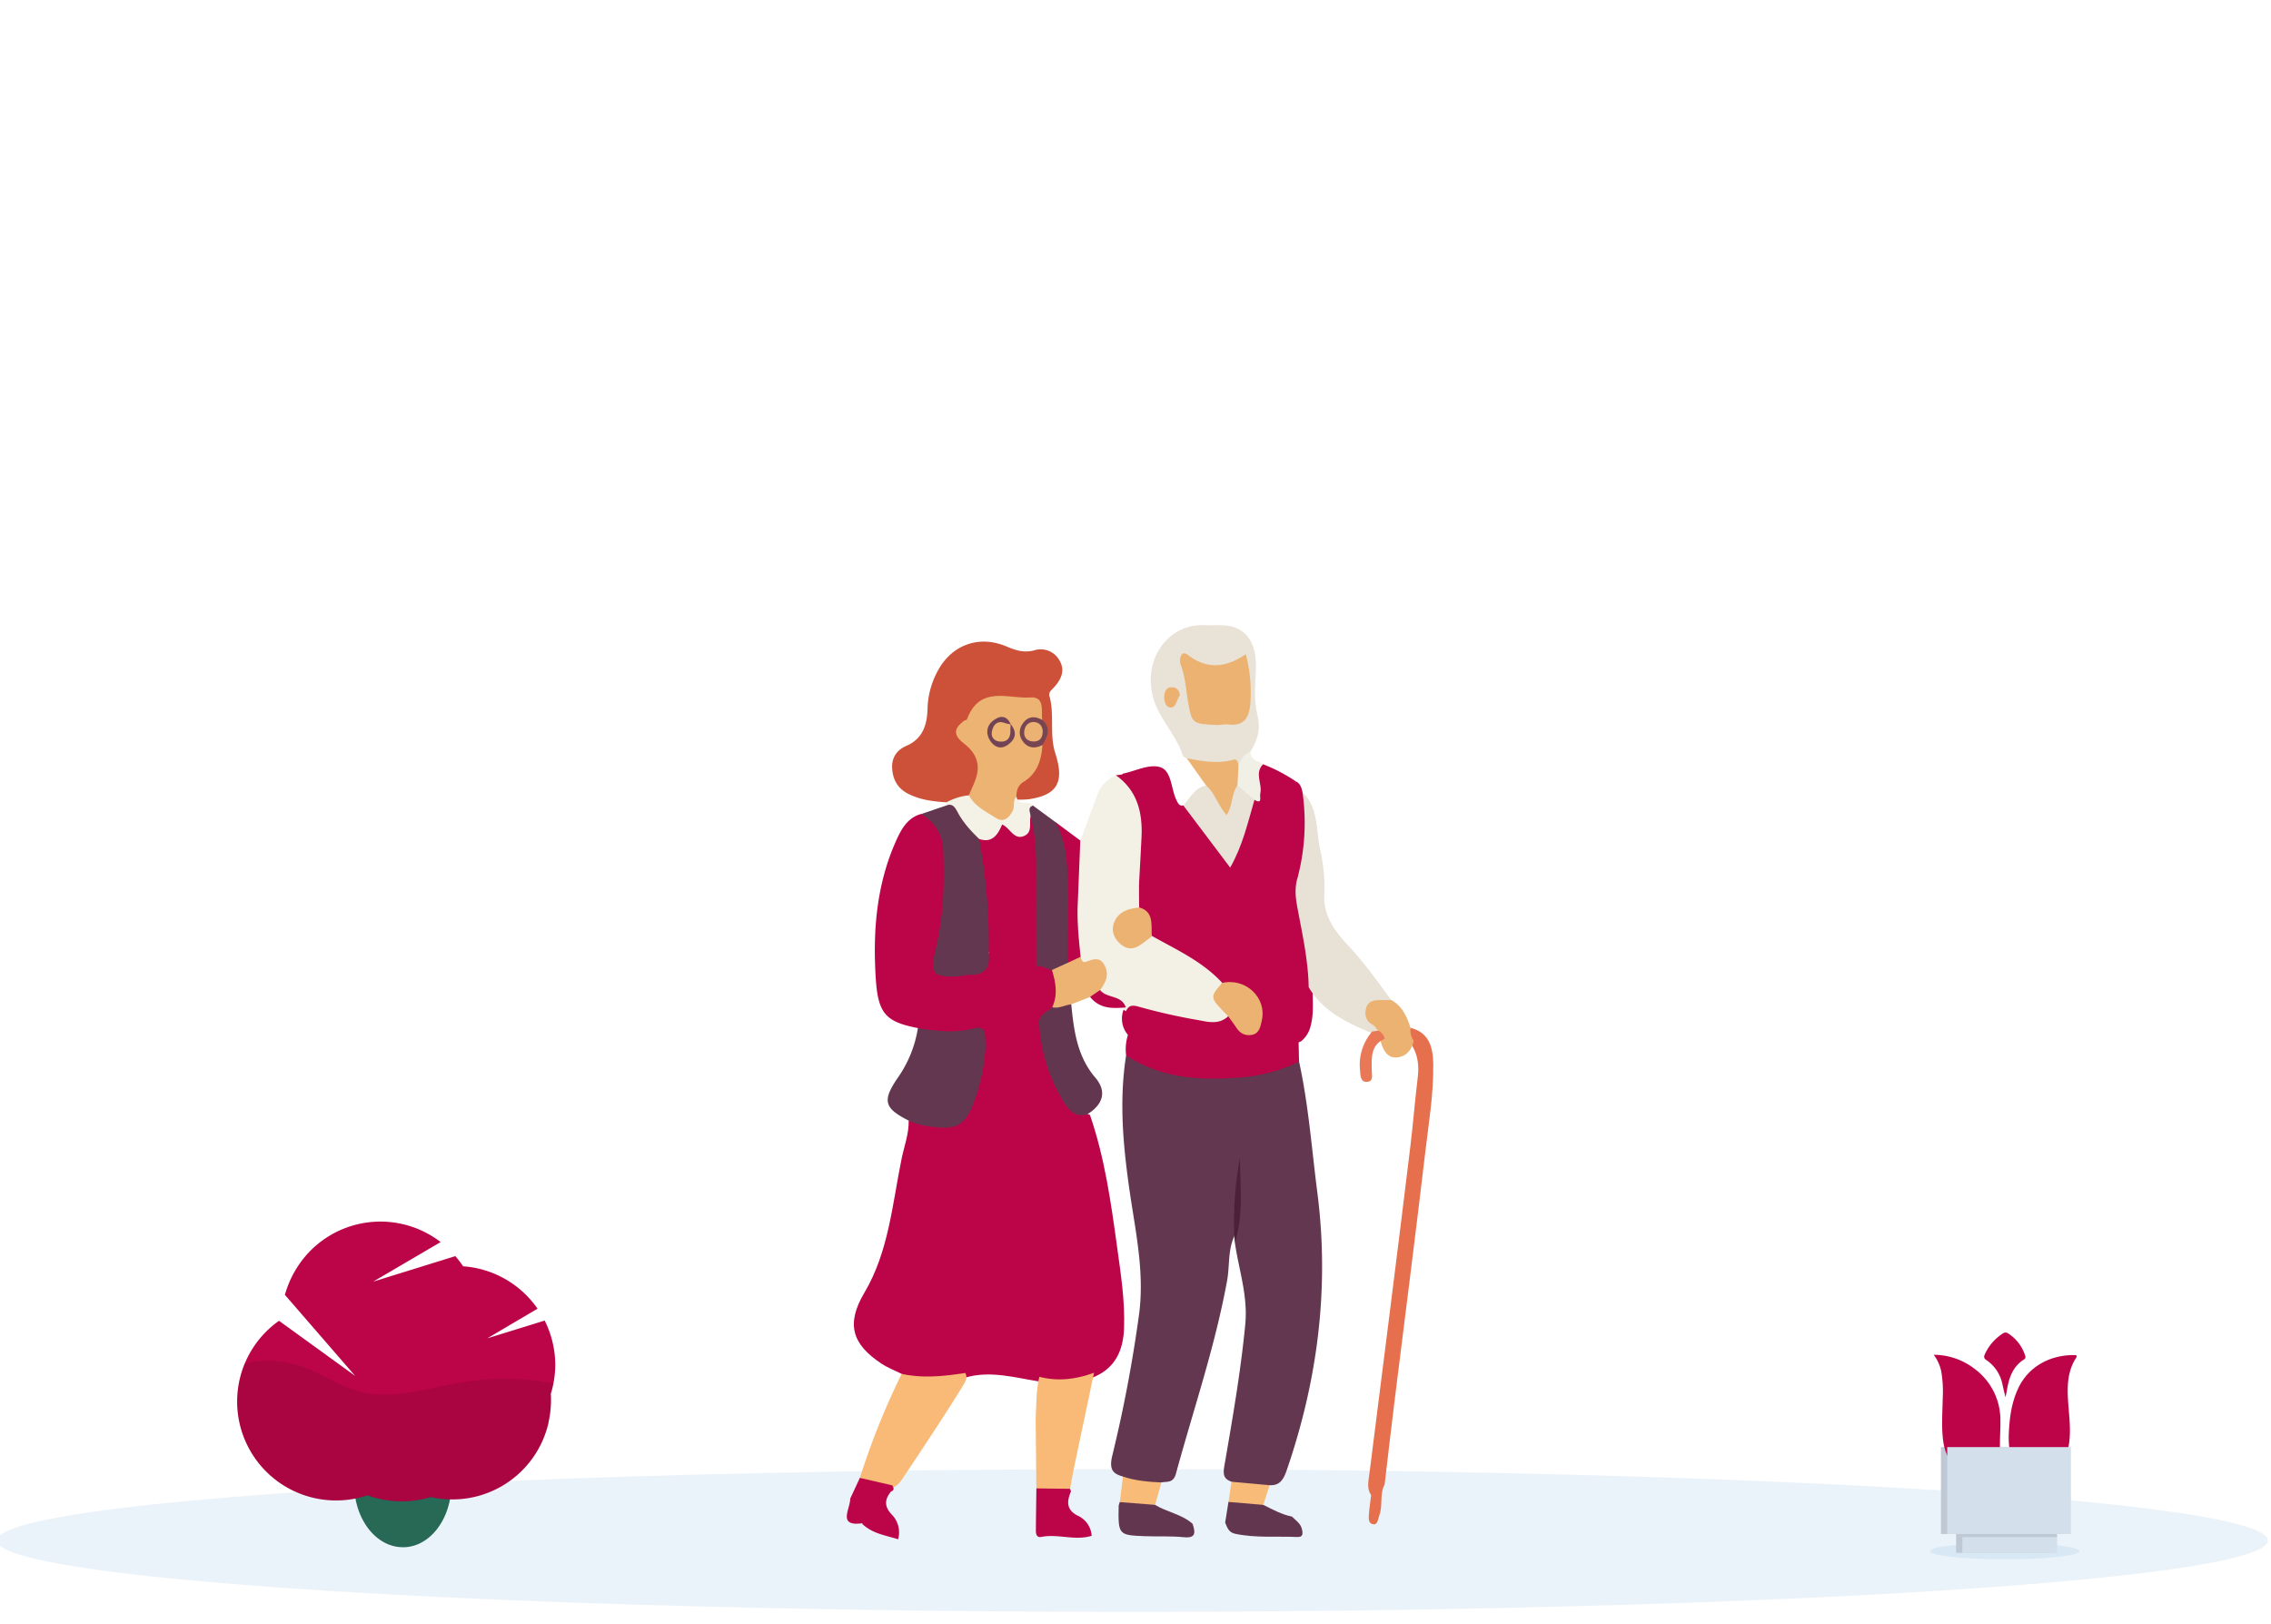 <svg id="f283e205-2e6f-4b06-98b6-549633ff931e" xmlns="http://www.w3.org/2000/svg" viewBox="0 0 1050 750.9"><defs><style>.cls-1{fill:#3287ca;}.cls-1,.cls-27,.cls-30{opacity:0.1;isolation:isolate;}.cls-2{fill:#bc0448;}.cls-3{fill:#f3f1e5;}.cls-4{fill:#cd5139;}.cls-5{fill:#e8e2d7;}.cls-6{fill:#e8e2d6;}.cls-7{fill:#633750;}.cls-8{fill:#63374f;}.cls-9{fill:#f9ba77;}.cls-10{fill:#e6704d;}.cls-11{fill:#f4f2e7;}.cls-12{fill:#ecb272;}.cls-13{fill:#f1f0e6;}.cls-14{fill:#62364f;}.cls-15{fill:#633650;}.cls-16{fill:#ecb372;}.cls-17{fill:#784553;}.cls-18{fill:#ecb170;}.cls-19{fill:#e87856;}.cls-20{fill:#f8bc78;}.cls-21{fill:#f8bb78;}.cls-22{fill:#4c203a;}.cls-23{fill:#724354;}.cls-24{fill:#ecb273;}.cls-25{fill:#eeb573;}.cls-26{fill:#d4dfec;}.cls-28{fill:#be0449;}.cls-29,.cls-30{fill:#276955;}</style></defs><ellipse class="cls-1" cx="523.56" cy="712.35" rx="525" ry="33"/><path class="cls-2" d="M416.88,635.29c-3.11-1.55-6.4-2.78-9.29-4.7-13.66-9-16.48-18.36-8-32.72,11.34-19.1,12.94-40.92,17.26-62,1.19-5.85,3.4-11.51,3.29-17.64,4.89-1.88,9.58.8,14.42.84,6.88.06,11-3,13.51-9.58,3.28-8.55,4.7-17.52,5.93-26.57.6-7.64,5-11.05,11.67-11.08,5,0,9.84-3.84,14.93-.66,3.24,7.14,3.17,15.27,6,22.6,3.6,9.35,7.13,18.5,17.34,21.76,6.82,19.78,9.73,40.5,12.57,61.2,1.71,12.41,3.66,24.82,3.2,37.48-.38,10.32-4.12,18.16-13.41,22.31-8.57,3.8-17.35,4.85-26.39,2.19-11.11-1.78-22.16-5-33.51-1.73-6.92,1.81-14,1.88-21,1.59C422.28,638.43,419,638.56,416.88,635.29Z"/><path class="cls-2" d="M584,353.4a76.78,76.78,0,0,1,15.1,7.9c3,9.11,1.75,18.56,1.93,27.9.1,5.46-.38,10.94.45,16.38-1.21,12.16,3,23.58,4.4,35.37a99.33,99.33,0,0,1,1.1,15.5c-.24,6,.63,12-1,17.91a12.85,12.85,0,0,1-4.33,7.08c-24.46,11.58-49.14,11.22-74,1.46a16.32,16.32,0,0,1-6.6-4.92,11.57,11.57,0,0,1-1.78-10.47c2-5.25,5.76-4.3,9.79-3.48,12.37,2.49,24.49,7.16,37.39,5.32,2.72-.11,4.44,1.7,6.15,3.6s3.65,4,6.29,2.3c2.91-1.84,3.16-5,2.52-8.26a13.82,13.82,0,0,0-12.34-11.35c-1.45-.16-2.92.16-4.37-.22-9.48-7-19-13.91-29.52-19.17a8.35,8.35,0,0,1-3.79-3.63,24.15,24.15,0,0,0-6.11-13.22,15.92,15.92,0,0,1-.11-10c6.16-8.63,7-18.63,6.22-28.91-.71-9.59-4.67-17.33-12.64-22.37.2-.14.39-.37.61-.42,5.67-1.2,11.86-4.45,16.88-3,5.62,1.59,5.11,10.22,7.79,15.51.83,1.62,1.35,2.55,3.07,2.26,3.4-.5,4.44,2.65,6.15,4.65,3.29,3.84,6,8.22,9,12.26,1.78,2.35,2.93,6.71,5.84,6.32,3.4-.45,3.21-5.25,4.56-8.14,2.73-5.8,2.89-12.63,6.22-18.23,2.71-3.36,1.5-7.37,1.68-11.16C580.7,355.83,579.68,352.37,584,353.4Z"/><path class="cls-2" d="M480.4,472.24c-7.3-.48-14.25,1.79-21.27,3.28-3.9.83-.95,5.85-3.42,7.83-2.69-4.39-6.31-5.08-11.14-4.63-6.82.64-14.12,2.23-20.18-3.32-15-2.91-18.46-6.75-19.49-23.22-1.36-21.63.35-42.83,9.15-62.8,2.54-5.75,5.41-11.24,11.86-13,7.88,2.43,11.84,8,12.27,18,.64,14.65.1,29.19-3.2,43.58-2.28,10-.15,12.08,9.53,11.14,5.34-.51,10.26-1.59,11.82-8.22,4.65-1.09,4.06,8.15,10.06,5.48,3.89-1.73,8.45-2,12.84-1.57a12.06,12.06,0,0,1,7.88,3.14c3.67,5.58,3.73,11.44,1.18,17.51C486.13,468.31,483.7,470.85,480.4,472.24Z"/><path class="cls-3" d="M567.85,469.93c-4.56,4.29-9.93,2.42-14.81,1.61a269.35,269.35,0,0,1-26.62-6.05c-2.83-.78-4.54-.74-5.81,2.11a5.19,5.19,0,0,1-1.63-1.25c-2.92-4-9.08-3.53-10.89-9,1.66-8.51,1.69-8.6-6.4-11.07-2.95-.91-3.49-3.33-4.14-5.89-2.51-14-1.42-28.13-1-42.21.09-3.31.62-6.8,2.94-9.48,2.55-6.85,5.13-13.68,7.64-20.54a15.55,15.55,0,0,1,8.82-9.63c8.09,2.09,11.53,8.83,12.91,16.46,2.07,11.39,2.66,22.94-2.23,33.93,0,3.58,0,7.15.07,10.73-1,2.49-3.52,2.48-5.36,3.56-3.65,2.15-5.78,5-3.5,9.4,2,3.9,5.11,4.37,8.66,2.32,1.9-1.1,3.7-2.53,6.06-2.17,11.36,6.42,23.35,11.75,32.58,21.77C560.59,460.74,566.61,464.86,567.85,469.93Z"/><path class="cls-4" d="M437.64,371c-6.14-.38-12.2-1.09-17.85-4-4.63-2.4-7-6.33-7.3-11.75-.3-5.24,2.49-8.59,6.54-10.34,7.24-3.14,9.53-9.09,9.8-16.74a38.79,38.79,0,0,1,5.9-19.93c6.78-10.6,18.64-14.41,30.69-9.28,4.24,1.8,8.1,3,12.74,1.77a9.89,9.89,0,0,1,11.66,4.61c2.87,4.8.72,9-2.61,12.63-1,1.11-2.52,2.12-2,3.89,2.44,8.63-.09,17.78,2.7,26.43,4.38,13.6.85,19.42-12.52,21.33a42,42,0,0,1-5.15.12,4.43,4.43,0,0,1-1.21-1.9,7.1,7.1,0,0,1,2.94-7.4c5.08-3.93,7.26-9.54,8.47-15.78,1.77-4,2.61-8,.22-12.1-.77-6.52-4.4-8.17-10.24-8.31-9.25-.22-17.44.49-22.95,10.12-1.85,3.21-2.84,5.23-.1,8,9.1,9.19,7.92,16.75,1.18,26.21C445.18,370.74,441.65,372,437.64,371Z"/><path class="cls-5" d="M548.73,350.68c-.63-.4-1.66-.65-1.83-1.21-3.23-10.29-11.76-17.64-14.12-28.32-3.91-17.74,8.27-32.8,24-32.06,2.45.12,4.91,0,7.37,0,13,0,17,9.29,16.51,20.71-.33,7.08-1,14,.7,20.8,1.59,6.42.12,11.72-3.18,16.85-1.91,2.58-2.36,6.71-6.49,6.95C564,353.39,555.71,356.61,548.73,350.68Z"/><path class="cls-6" d="M605.07,456.49c-.22-12.81-3.1-25.2-5.38-37.68-.81-4.45-1.08-8.74.28-13.07.19-12.28,2.13-24.52.76-36.84a3,3,0,0,1,1.48-2.56c7.7,7.44,6.15,18.15,8.37,27.48A76.17,76.17,0,0,1,612.26,414c-.32,9.94,5.32,17.08,11.28,23.42,7.3,7.79,13.43,16.51,19.78,25.09-.14.2-.24.51-.43.59-8.9,4-8.9,4-5.28,13.76a3.49,3.49,0,0,1-2.92,1.09C623.36,473.08,612,468.2,605.07,456.49Z"/><path class="cls-7" d="M424.39,475.4c8.51,1.37,17,2.44,25.57.2,6.76-1.77,5.25,4,5.75,7.75a85.7,85.7,0,0,1-4.2,22.82c-5.13,15.5-8.95,16.92-25.11,14.16a39.06,39.06,0,0,1-6.22-2.13c-11.62-5.83-12.32-9.33-4.89-20.12A54.58,54.58,0,0,0,424.39,475.4Z"/><path class="cls-8" d="M457.14,440.5c.84,7.07-1.91,10.54-8.74,10.27-1.92-.08-3.86.69-5.8.75-11.44.37-12.81-1.23-9.93-13,3.63-14.85,4-29.93,3.46-45.09-.29-7.62-4-13.24-10.22-17l11.75-4c2.06-2.48,4.17-1.59,5.47.54,3.6,5.86,9,10.3,11.56,17A156.38,156.38,0,0,1,459.08,434C459,436.32,458.86,438.69,457.14,440.5Z"/><path class="cls-9" d="M416.88,635.29c9.84,2.17,19.64,1.08,29.44-.41,1.13,2.22,0,4-1,5.77-8.86,14.31-18.16,28.29-27.47,42.27-1.53,2.3-3.13,4.72-6.09,5.24-5.11-.31-10.41,0-14.19-4.76A343.67,343.67,0,0,1,416.88,635.29Z"/><path class="cls-10" d="M640.18,686.47c-2.44,4.45-.69,9.73-2.48,14.37-.64,1.66-.64,4.19-2.66,4-2.61-.26-2.23-3-2.09-5,.21-2.83.66-5.63,1-8.44-2.13-3.12-1.24-6.53-.82-9.88,6.35-50.43,12.83-100.85,18.94-151.31,1.29-10.67,2.13-21.39,3.43-32.05.65-5.35.08-10.48-2.87-15.08-1.37-2.5-2.59-5-.5-7.79,8.34,2,10.43,8.65,10.54,16.56.19,14.2-2.2,28.17-3.84,42.17-4.47,38.14-9.4,76.22-14.12,114.33C643.15,661.05,641.69,673.76,640.18,686.47Z"/><path class="cls-7" d="M486.36,448.55c-2.43-.41-4.58-2.26-7.21-1.68-2.95-3.51-2.32-7.86-2.4-12-.37-18.89,1.07-37.84-1.94-56.62,0-2.45-.47-5.11,2.77-5.76l10.53,7.75c4.76,4,6.54,9.6,7.06,15.78a275.59,275.59,0,0,1,.07,48.41C493.2,448,490.68,450.5,486.36,448.55Z"/><path class="cls-5" d="M580,369.9c-3.06,10.4-5.41,21.09-11.23,31.29l-21.64-28.72c3.15-3.55,5.33-8.35,10.53-9.24,5.5.17,5.57,6.33,8.89,9.14,2.42-3,1.13-8.43,5.71-9.93C576.3,363.18,578.78,365.79,580,369.9Z"/><path class="cls-2" d="M397.55,683.4l14.95,3.44c.76,1.14,1.15,2.22-.53,2.85-3,3.71-3.23,6.92.4,10.72a11.74,11.74,0,0,1,2.88,11.37C409.58,710,403.73,709.23,399,705c-.18-.15-.3-.62-.41-.61-11.57,1.55-5.42-6.64-5.5-11.39Z"/><path class="cls-11" d="M477.58,372.48c-2.8,1.08-1,3.35-1.14,5.1.84,11-1.37,13-10.1,8.25-2.86-1.55-3.28.5-4.72,1.55-2.83,2.07-5.72,4.64-8.91.56-3.83-3.71-7.45-7.64-10-12.46-1.19-2.22-2.32-4-5-3.1,0-.48,0-.95,0-1.43a27.21,27.21,0,0,1,10.34-3.2c3.45.87,5.77,3.73,8.63,5.63,6.6,4.37,7.33,4.22,10.77-3,.52-1.12.88-2.5,2.53-1.91a5.69,5.69,0,0,1,.31,1.23C472,372.51,475.71,369.81,477.58,372.48Z"/><path class="cls-12" d="M652.14,475.29a8.93,8.93,0,0,0,1.49,6c-1,4.59-3.84,7.49-8.13,7.69-4,.19-5.86-3.18-7-6.9-.42-1.81-1.31-3.51-1.35-5.45-.79-.93-1.43-2.2-2.42-2.74-3.18-1.72-4-4.46-3.06-7.8s3.76-3.6,6.5-3.65c1.7,0,3.4,0,5.1,0C648.26,465.19,650.49,470,652.14,475.29Z"/><path class="cls-2" d="M493.89,445.11c-.69-17.24,1.27-34.54-1.34-51.77a44.81,44.81,0,0,0-4.44-13.11l11.37,8.44q-.6,14.81-1.2,29.62c-.33,8.1.49,16.13,1.35,24.15C498.25,444.63,496.78,446.62,493.89,445.11Z"/><path class="cls-12" d="M572.15,363.21c-2.92,3.87-2.09,9.36-5,13.69-4-4.2-5.28-10.14-9.5-13.67q-4.46-6.27-8.92-12.55c7.2,1.3,14.38,2.71,21.69.57,1.61-.47,1.83,1.25,2.22,2.45C574.78,357,574.67,360.18,572.15,363.21Z"/><path class="cls-2" d="M526.62,408.89c.4-7.33.84-14.66,1.18-22,.53-11.58-2.24-21.62-11.86-28.39l2.83-.36c8.43.6,11.77,7.16,13.17,14.43C534.38,385.2,536.5,398.16,526.62,408.89Z"/><path class="cls-13" d="M572.15,363.21l.48-9.51c1.17-2.76,2.56-5.29,5.53-6.23-.22,4.42,3.74,4.14,5.85,5.93-4.19,4.09-.25,9.1-1.32,13.55-.39,1.62,1.2,5.07-2.7,2.94Z"/><path class="cls-2" d="M602.21,366.34a99.48,99.48,0,0,1-2.24,39.4c-2.4-7.28-.77-14.8-1-22.2s.08-14.83.15-22.24C601.16,362.26,601.78,364.24,602.21,366.34Z"/><path class="cls-9" d="M478.83,656.69c.37-6.7.1-13.46,1.71-20.05,8.61,2.26,17,1.18,25.29-1.85q-4.79,22.65-9.55,45.29c-.58,2.77-1,5.58-1.52,8.37-5.23,2.92-10.43,3.44-15.59-.2Z"/><path class="cls-14" d="M566.46,704.07c.51-3.19,1-6.37,1.52-9.56,5.69-3.81,11-1.9,16.13,1.37,4.28,2.13,8.49,4.48,13.21,5.4,1.73,1.78,4,3.06,4.64,5.85.48,2.06.52,3.71-2.15,3.6-9.55-.42-19.14.52-28.66-1.47C568,708.6,567.45,706.38,566.46,704.07Z"/><path class="cls-14" d="M534.07,695.87c5.54,3.42,12.21,4.27,17.3,8.72,1.37,4,1.66,6.8-4,6.24-6-.61-12.18-.25-18.27-.48-12-.47-12.15-.71-11.88-14.2l.48-1.56C523.48,690.76,528.83,692.47,534.07,695.87Z"/><path class="cls-2" d="M479.17,688.25l15.59.2a6.32,6.32,0,0,0,.43,1.12c-2.05,4.84-2.21,8.71,3.32,11.4a10.94,10.94,0,0,1,6.22,9.21c-7.77,2.39-15.53-1-23.22.5-2.9.56-2.57-2.44-2.56-4.42C479,700.26,479.09,694.26,479.17,688.25Z"/><path class="cls-15" d="M495.3,464.4c1.2,12.21,2.74,24.11,11.09,33.87,5.44,6.36,3.72,12.42-3.69,17-6.06,1.74-9.07-2.58-11.65-7a77.49,77.49,0,0,1-10.65-36c.67-3.61,3.92-4.46,6.1-6.46C489.29,464.27,491.93,461.7,495.3,464.4Z"/><path class="cls-2" d="M520.66,488A21.91,21.91,0,0,1,522.07,477c15.76,9.94,33,12.26,50.76,10.32,9.4-1,18.82-2.87,27.54-7.23q.12,5.44.25,10.89c-1.18,3.44-4.18,4.21-6.92,5.16-21.44,7.39-42.86,6.39-64.21-.46C525.63,494.4,522.33,492.24,520.66,488Z"/><path class="cls-12" d="M567.85,469.93c-8.67-8.73-8.67-8.73-2.72-15.43,10.89-2.42,20.68,6.87,18.26,17.44-.62,2.7-1.08,5.9-4.45,6.57s-5.72-.72-7.55-3.63C570.3,473.16,569,471.58,567.85,469.93Z"/><path class="cls-12" d="M532.55,432.73a6.8,6.8,0,0,1-1,1.1c-4,2.76-7.83,7.14-13.13,3-3-2.34-4.71-5.95-3.51-9.64,1.83-5.66,6.74-7,11.82-7.56C533.54,421.5,532.19,427.55,532.55,432.73Z"/><path class="cls-2" d="M452.71,387.94c5.75,2,8.53-1.57,10.62-6.68,3.65,1.45,5.4,7.46,10.3,5.24,3.75-1.71,2.22-5.81,2.81-8.93,2.63,9.08,2.65,18.42,2.64,27.78q0,20.76.07,41.52a42.55,42.55,0,0,0-9.5.87c-10,2.58-10,2.42-12.51-7.24A262.19,262.19,0,0,0,452.71,387.94Z"/><path class="cls-16" d="M495.3,464.4c-2.95.33-5.71,2.08-8.8,1.38,2.67-5.77,1.66-11.5-.14-17.23l7.53-3.44,5.74-2.67c.45,1.16.69,2.92,2.27,2.36,3.32-1.17,6.62-2.72,8.86,1.69s.4,7.95-2.16,11.33c-.58,2.63-2.43,3.18-4.61,3.2Z"/><path class="cls-2" d="M504,461l4.61-3.2c3.14,4.08,9.91,2.06,11.92,8.05C514.46,466.38,508.48,466.59,504,461Z"/><path class="cls-16" d="M469.91,368.43c-1.82,1.83-.61,4.56-1.73,6.6-1.79,3.26-4.18,5.49-7.74,3.19-4.54-2.92-9.61-5.22-12.46-10.47,1.24-3.09,2.86-6.09,3.65-9.31,1.55-6.34-1.21-10.91-5.92-14.61-5-3.92-4.9-6.88.06-10.54.39-.29,1.17-.28,1.29-.61,5.93-15.89,18.89-9.48,29.33-10.16,6.78-.44,4.95,6.09,5.48,10.38a3.13,3.13,0,0,1-2.63,1c-3.07,0-5.31,1.22-5.35,4.79s2.6,4.55,5.4,4.9a4.41,4.41,0,0,1,2.68.92c-.41,7.06-2.6,13.27-8.57,16.94C470.58,363.17,470,365.48,469.91,368.43Z"/><path class="cls-17" d="M482,344.49c-3.47,1.75-6.71,1.64-9.18-1.81a6.69,6.69,0,0,1,0-8c2.46-3.64,5.65-3.63,9.11-1.76C486.12,336.72,484.3,340.6,482,344.49Z"/><path class="cls-12" d="M576,302.52a69.49,69.49,0,0,1,2.16,21.68C577.83,331,575.78,336,568,335c-1.91-.23-3.89.33-5.83.23-11-.57-11.25-.56-13.08-12-.86-5.39-1.19-10.82-3.24-15.95a5.62,5.62,0,0,1,.42-4.46c1.15-1.64,2.76-.08,3.83.68C558.75,309.66,567.18,308.52,576,302.52Z"/><path class="cls-18" d="M545.54,321.44c-1.52,2-1.62,5.71-4.21,5.74-2.26,0-3.21-2.76-3.05-5.34.16-2.77,1.5-4.37,4.18-4C544.36,318,545.25,319.51,545.54,321.44Z"/><path class="cls-19" d="M640.23,480.38c-6.46,2.7-6.09,8.63-6,14.44,0,2.21,1,5.33-2.32,5.45-3,.1-2.89-3.2-3.09-5.3a23.5,23.5,0,0,1,5.64-18l2.74-.36A5.21,5.21,0,0,1,640.23,480.38Z"/><path class="cls-7" d="M520.66,488c16.19,10.7,34.14,11.68,52.35,10.27a74.58,74.58,0,0,0,27.61-7.37c4.37,19.92,5.85,40.31,8.45,60.52,5.67,44,.18,86.67-14.09,128.27-1.56,4.53-3.27,7.33-8,7.08-6.22,3.62-12,2-17.64-1.62-3.11-1.16-4-2.73-3.34-6.8,3.77-21.87,7.61-43.72,9.75-65.9,1.29-13.3-3-25.28-4.81-37.86,1.45-12.31,1.17-24.76,2.26-37.11-1.19,11.39-.32,23-2.54,34.25-3,6.43-2.06,13.58-3.29,20.33-5.54,30.5-15.57,59.64-23.67,89.37-1.22,4.48-4.07,3.56-6.75,4.06-6.48,3.15-12.43,2.44-17.78-2.73-4.66-1.26-6.36-3.3-5-9.26a637.46,637.46,0,0,0,12.51-66c2.44-18.93-1.46-37-4.19-55.34C519.37,530.83,517.27,509.54,520.66,488Z"/><path class="cls-20" d="M569.36,685.18,587,686.8c-1,3-1.93,6.05-2.89,9.08L568,694.51Z"/><path class="cls-21" d="M519.19,682.79c5.79,1.94,11.77,2.43,17.78,2.73q-1.46,5.18-2.9,10.35l-16.33-1.28Q518.48,688.7,519.19,682.79Z"/><path class="cls-22" d="M570.68,571.76a162.42,162.42,0,0,1,2.61-36.37c.15,13.14,1.69,26.36-2.33,39.23C570.87,573.67,570.77,572.72,570.68,571.76Z"/><path class="cls-23" d="M467.24,334.81c3.09,3.69,2.43,6.95-1.21,9.57-3.26,2.37-6.32,1.12-8.27-1.91s-1.79-6.64,1.19-9.06,6.23-3.15,8.36,1.49c-1.34,2-5,.39-5.54,4.33C465.42,340.11,465.38,336,467.24,334.81Z"/><path class="cls-24" d="M482.08,338.87c-.26,2.84-1.86,4.13-4.42,4s-4.28-1.61-4.13-4.37c.17-3,2.13-4.91,4.87-4.61C480.7,334.17,482.34,336,482.08,338.87Z"/><path class="cls-25" d="M467.24,334.81c0,1-.1,2.06-.08,3.09.07,3.64-1.72,5.31-5,5-2.56-.28-4.11-2.1-3.51-4.82.68-3.08,2.5-5,5.87-3.76a23.47,23.47,0,0,0,2.76.63Z"/><ellipse class="cls-1" cx="926.9" cy="717.26" rx="34.6" ry="3.8"/><rect class="cls-26" x="904.4" y="706.56" width="43.8" height="11.5"/><rect class="cls-26" x="897.4" y="669.16" width="57.2" height="40.2"/><rect class="cls-27" x="904.4" y="706.56" width="43.8" height="11.5"/><rect class="cls-27" x="897.4" y="669.16" width="57.2" height="40.2"/><rect class="cls-26" x="907.3" y="706.56" width="43.8" height="11.5"/><rect class="cls-27" x="907.3" y="706.56" width="43.8" height="4.2"/><path class="cls-28" d="M894.06,626.46a31.15,31.15,0,0,1,19.14,6.69A29.38,29.38,0,0,1,924.89,657c.06,5.15-.46,10.29-.06,15.43.39,4.56,1.6,8.75,5.58,11.62a15.54,15.54,0,0,0,5.76,2.13c.32.08.74.15.9.39.26.46-.26.74-.53,1a9.6,9.6,0,0,1-4.83,2.28c-14.73,3.2-30.9-8-33.19-22.93-1-6.8-.41-13.59-.3-20.39a54.72,54.72,0,0,0-.7-12.46A19.51,19.51,0,0,0,894.06,626.46Z"/><path class="cls-28" d="M928.73,664.29c.25-8.45,1.27-15.51,4.31-22.13,4.63-10.09,14.63-15.67,26-15.55,1.39,0,1.33.46.74,1.44-3.52,5.54-4,11.72-3.7,18.06.35,7.21,1.6,14.4.52,21.61-.83,5.55-2.63,10.7-7.56,14-7.77,5.19-17.32,1.39-19.35-7.69A48.4,48.4,0,0,1,928.73,664.29Z"/><path class="cls-28" d="M927.21,646.06c-.52-2.24-1-4.11-1.39-6a17.74,17.74,0,0,0-7.42-11.15c-1.24-.83-1.22-1.58-.69-2.72a22.34,22.34,0,0,1,8.32-9.58,2,2,0,0,1,2.47,0,19,19,0,0,1,7.82,10.18c.25.75.28,1.33-.46,1.8-5.23,3.26-7,8.51-7.94,14.19-.12.69-.26,1.37-.41,2A6.31,6.31,0,0,1,927.21,646.06Z"/><rect class="cls-26" x="900.3" y="669.16" width="57.2" height="40.2"/><path class="cls-29" d="M208.73,686.05a41.7,41.7,0,0,1-.8,7.8c-.1.5-.2,1-.3,1.4-2.8,11.4-10.8,19.7-20.4,20.2h-1c-10.1,0-18.7-8.7-21.5-20.7a3.12,3.12,0,0,1-.2-1,41.7,41.7,0,0,1-.8-7.8c0-16.3,10.1-29.5,22.5-29.5S208.73,669.85,208.73,686.05Z"/><path class="cls-30" d="M208.73,686.05a41.7,41.7,0,0,1-.8,7.8c-.1.5-.2,1-.3,1.4h-1a47.35,47.35,0,0,1-7.4-1,35.63,35.63,0,0,1-6.6,1.5,45.85,45.85,0,0,1-5.1.5h-1.7a44.32,44.32,0,0,1-6.2-.4,42,42,0,0,1-9.7-2.4,51.78,51.78,0,0,1-5.2,1.4,3.12,3.12,0,0,1-.2-1,41.7,41.7,0,0,1-.8-7.8c0-16.3,10.1-29.5,22.5-29.5S208.73,669.85,208.73,686.05Z"/><path class="cls-2" d="M256.73,631.25a46,46,0,0,0-4.9-20.6l-26.5,8.2,23.2-13.7a45.78,45.78,0,0,0-34.4-19.6,53.13,53.13,0,0,0-3.6-4.7l-38,11.8,31.2-18.3a45.62,45.62,0,0,0-64,8.35l-.11.15a47.41,47.41,0,0,0-7.9,15.9l32.5,37.5L129,610.75a45.72,45.72,0,0,0,40.9,80.7,46.62,46.62,0,0,0,29.3.8,45.62,45.62,0,0,0,54.45-34.58c0-.08,0-.15,0-.22a47.15,47.15,0,0,0,1.1-9.9c0-1,0-2-.1-3A46.19,46.19,0,0,0,256.73,631.25Z"/><path class="cls-27" d="M255.93,639.75a120,120,0,0,0-42.3-.5c-15.9,2.6-32.1,8.4-47.7,4.2-9.1-2.5-17-8.2-25.9-11.4a48.81,48.81,0,0,0-26.8-1.6,45.79,45.79,0,0,0,56.7,61.1,46.62,46.62,0,0,0,29.3.8,45.62,45.62,0,0,0,54.45-34.58c0-.08,0-.15,0-.22a47.15,47.15,0,0,0,1.1-9.9c0-1,0-2-.1-3Q255.45,642.22,255.93,639.75Z"/></svg>